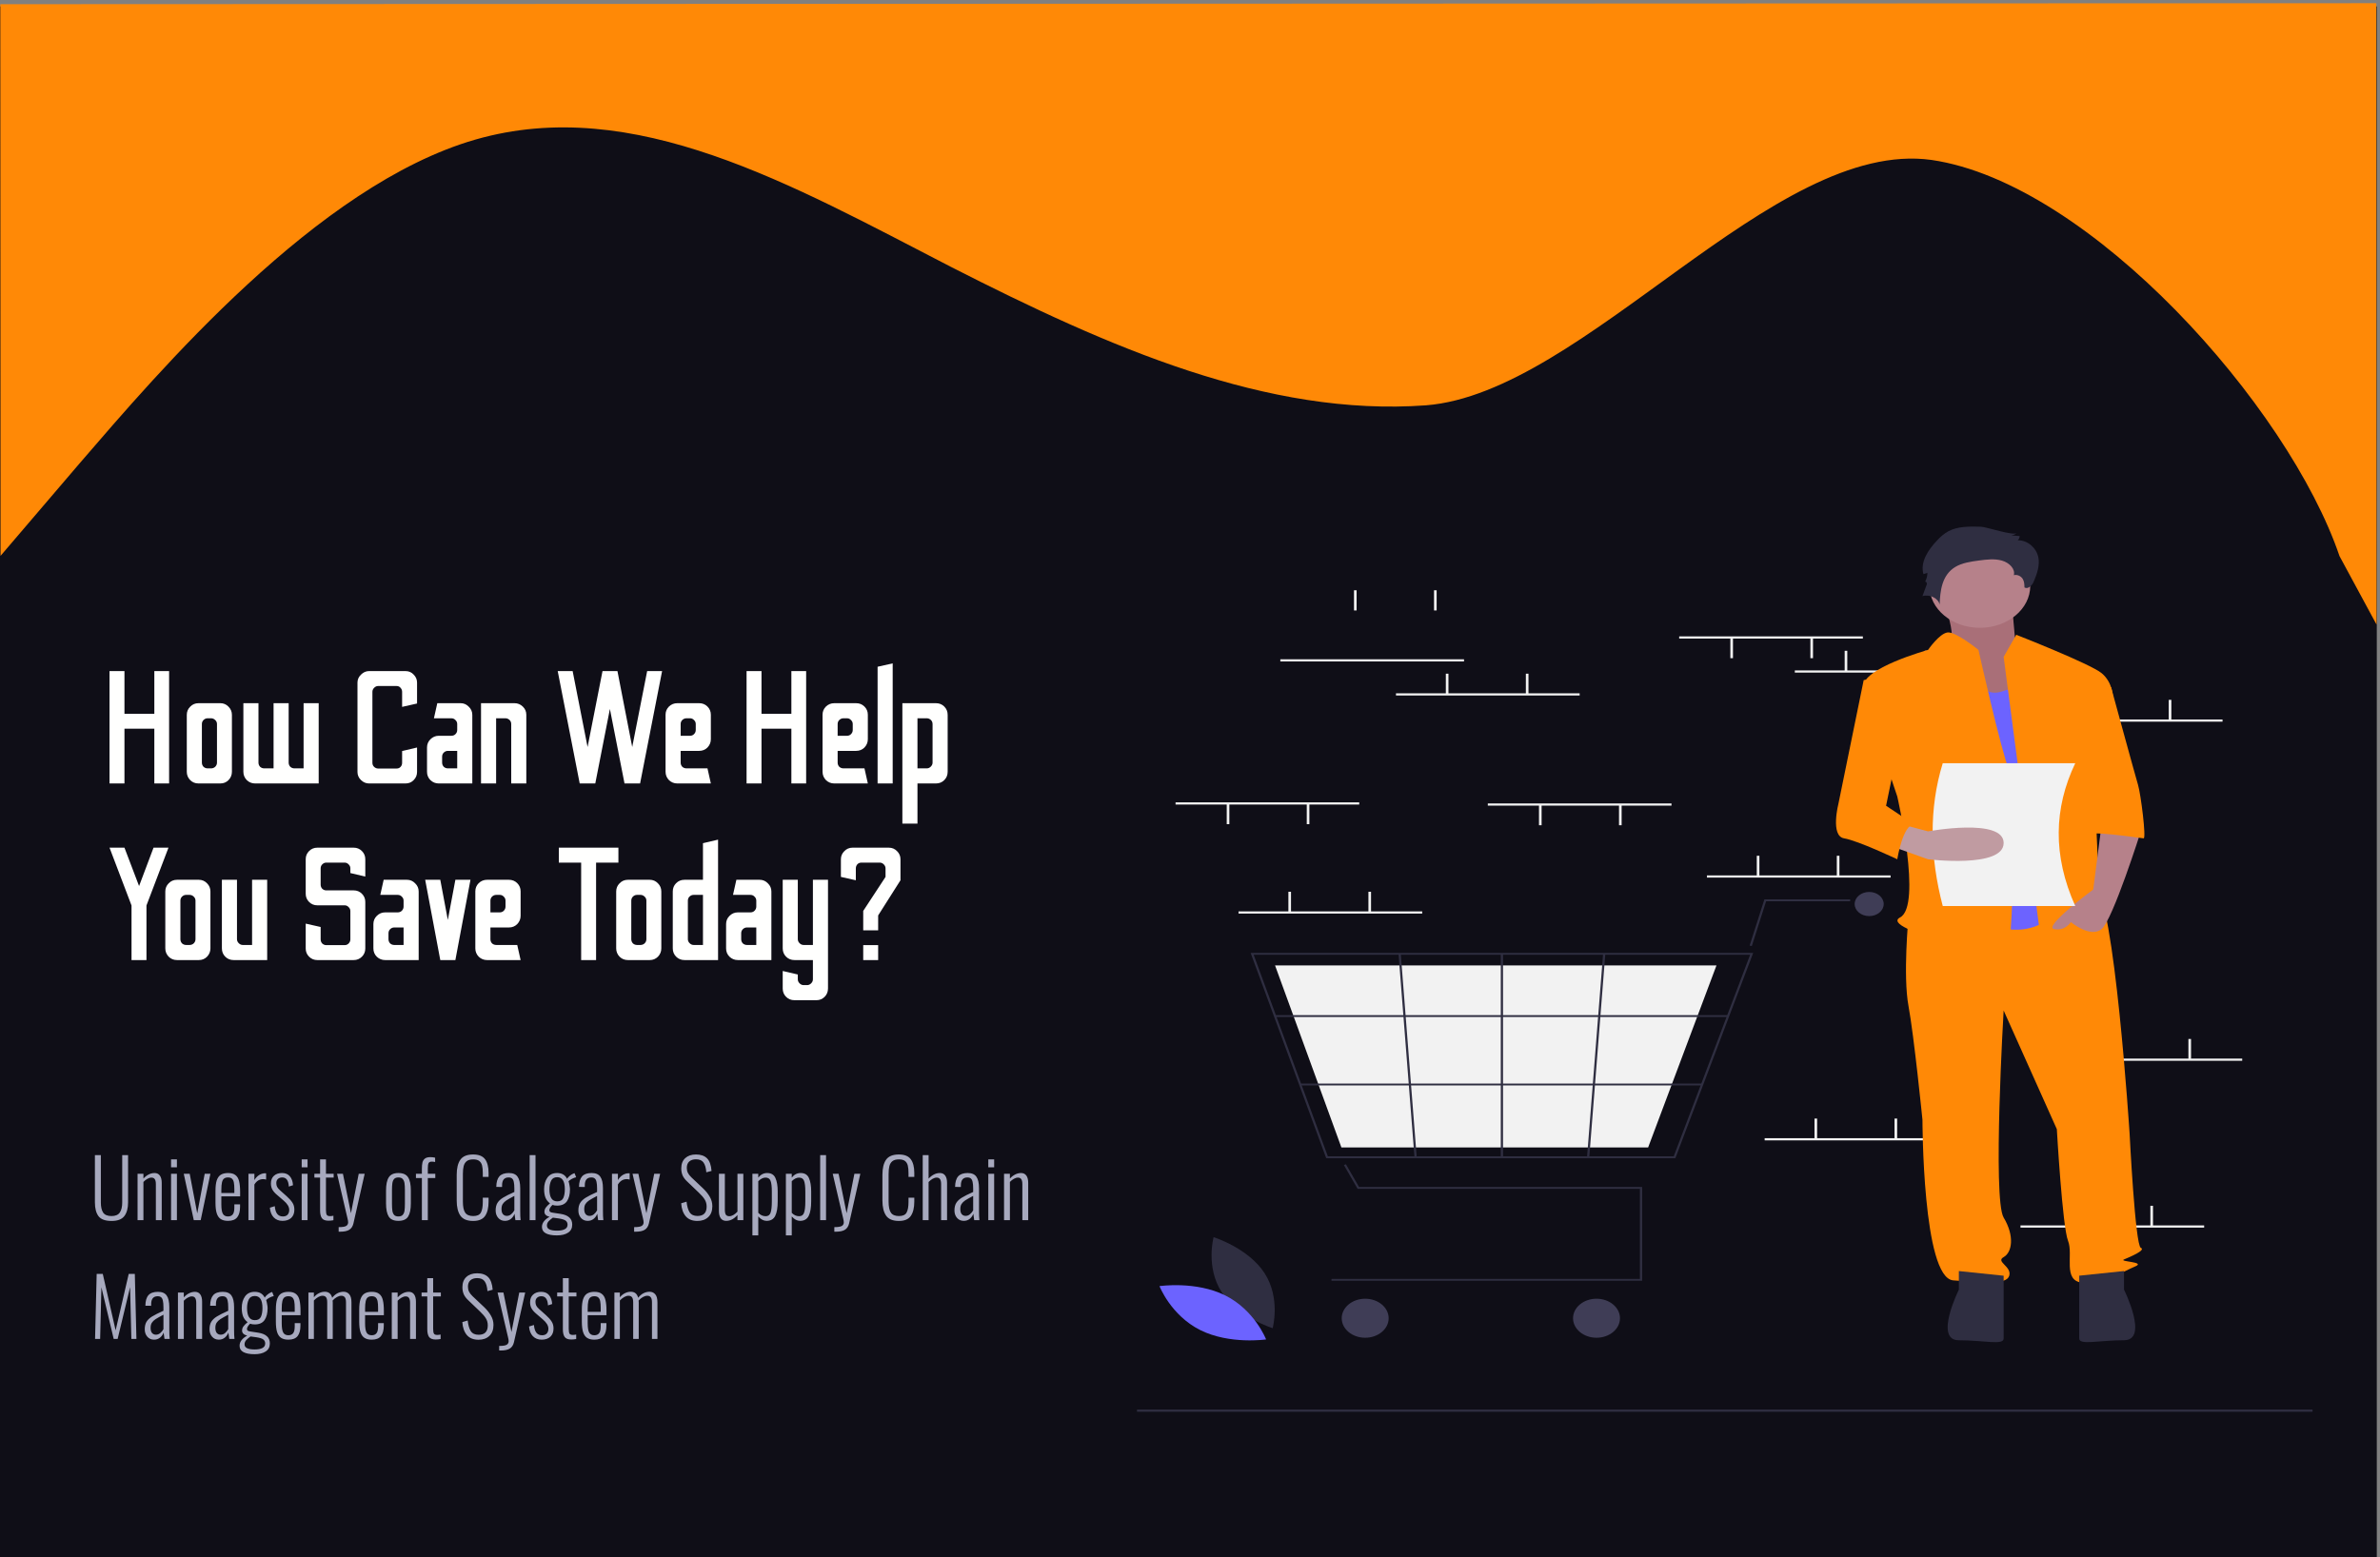 <svg width="741" height="485" viewBox="0 0 741 485" fill="none" xmlns="http://www.w3.org/2000/svg">
    <rect x="0" y="0" width="741" height="485" fill="#808080" stroke="none"/>
    <path d="M0 2H740V485H0V2Z" fill="#0F0E17"/>
    <path d="M380.386 402.459C385.462 410.286 396.237 413.646 396.237 413.646C396.237 413.646 398.781 404.316 393.704 396.489C388.627 388.662 377.852 385.302 377.852 385.302C377.852 385.302 375.309 394.632 380.386 402.459Z" fill="#2F2E41"/>
    <path d="M381.496 403.46C390.662 408.044 394.192 417.15 394.192 417.15C394.192 417.15 382.861 418.823 373.696 414.239C364.53 409.655 361 400.549 361 400.549C361 400.549 372.331 398.876 381.496 403.46Z" fill="#6C63FF"/>
    <path d="M579.992 198.194H522.805V198.873H579.992V198.194Z" fill="#F2F2F2"/>
    <path d="M564.47 198.703H563.653V204.985H564.47V198.703Z" fill="#F2F2F2"/>
    <path d="M539.552 198.703H538.735V204.985H539.552V198.703Z" fill="#F2F2F2"/>
    <path d="M615.994 208.794H558.807V209.473H615.994V208.794Z" fill="#F2F2F2"/>
    <path d="M575.146 202.681H574.329V208.964H575.146V202.681Z" fill="#F2F2F2"/>
    <path d="M600.064 202.681H599.247V208.964H600.064V202.681Z" fill="#F2F2F2"/>
    <path d="M691.972 224.075H634.785V224.754H691.972V224.075Z" fill="#F2F2F2"/>
    <path d="M651.124 217.963H650.307V224.245H651.124V217.963Z" fill="#F2F2F2"/>
    <path d="M676.041 217.963H675.224V224.245H676.041V217.963Z" fill="#F2F2F2"/>
    <path d="M686.253 381.643H629.066V382.322H686.253V381.643Z" fill="#F2F2F2"/>
    <path d="M645.405 375.53H644.588V381.813H645.405V375.53Z" fill="#F2F2F2"/>
    <path d="M670.322 375.53H669.506V381.813H670.322V375.53Z" fill="#F2F2F2"/>
    <path d="M588.626 272.636H531.439V273.315H588.626V272.636Z" fill="#F2F2F2"/>
    <path d="M547.778 266.523H546.961V272.806H547.778V266.523Z" fill="#F2F2F2"/>
    <path d="M572.695 266.523H571.878V272.806H572.695V266.523Z" fill="#F2F2F2"/>
    <path d="M606.599 354.476H549.412V355.155H606.599V354.476Z" fill="#F2F2F2"/>
    <path d="M565.751 348.364H564.934V354.646H565.751V348.364Z" fill="#F2F2F2"/>
    <path d="M590.668 348.364H589.852V354.646H590.668V348.364Z" fill="#F2F2F2"/>
    <path d="M698.099 329.686H640.912V330.365H698.099V329.686Z" fill="#F2F2F2"/>
    <path d="M657.251 323.574H656.434V329.856H657.251V323.574Z" fill="#F2F2F2"/>
    <path d="M682.168 323.574H681.351V329.856H682.168V323.574Z" fill="#F2F2F2"/>
    <path d="M511.274 398.875H414.551V398.297H510.578V370.24H422.682L418.412 362.845L419.04 362.595L423.12 369.661H511.274V398.875Z" fill="#2F2E41"/>
    <path d="M425.045 416.624C429.081 416.624 432.352 413.905 432.352 410.55C432.352 407.195 429.081 404.476 425.045 404.476C421.01 404.476 417.739 407.195 417.739 410.55C417.739 413.905 421.01 416.624 425.045 416.624Z" fill="#3F3D56"/>
    <path d="M497.066 416.624C501.101 416.624 504.372 413.905 504.372 410.55C504.372 407.195 501.101 404.476 497.066 404.476C493.03 404.476 489.759 407.195 489.759 410.55C489.759 413.905 493.03 416.624 497.066 416.624Z" fill="#3F3D56"/>
    <path d="M581.959 285.309C584.457 285.309 586.482 283.625 586.482 281.548C586.482 279.472 584.457 277.788 581.959 277.788C579.461 277.788 577.436 279.472 577.436 281.548C577.436 283.625 579.461 285.309 581.959 285.309Z" fill="#3F3D56"/>
    <path d="M521.619 360.695H412.902L389.378 296.773H545.845L545.702 297.149L521.619 360.695ZM413.417 360.117H521.108L544.896 297.351H390.319L413.417 360.117Z" fill="#2F2E41"/>
    <path d="M513.132 357.369H417.642L396.981 300.677H534.411L534.286 301.011L513.132 357.369Z" fill="#F2F2F2"/>
    <path d="M545.415 294.638L544.743 294.49L549.334 280.102H576.045V280.681H549.87L545.415 294.638Z" fill="#2F2E41"/>
    <path d="M538.026 316.152H396.98V316.73H538.026V316.152Z" fill="#2F2E41"/>
    <path d="M529.949 337.464H404.823V338.043H529.949V337.464Z" fill="#2F2E41"/>
    <path d="M467.957 297.062H467.261V360.406H467.957V297.062Z" fill="#2F2E41"/>
    <path d="M499.112 297.044L494.117 360.386L494.811 360.424L499.806 297.082L499.112 297.044Z" fill="#2F2E41"/>
    <path d="M436.122 297.043L435.427 297.081L440.393 360.425L441.088 360.387L436.122 297.043Z" fill="#2F2E41"/>
    <path d="M720 438.991H354V439.67H720V438.991Z" fill="#2F2E41"/>
    <path d="M604.215 185.012C604.215 185.012 610.186 199.141 606.511 201.315C602.837 203.488 618.913 221.24 618.913 221.24L638.205 216.893L627.641 202.039C627.641 202.039 626.263 187.186 626.263 185.012C626.263 182.839 604.215 185.012 604.215 185.012Z" fill="#A0616A"/>
    <g opacity="0.1">
    <path d="M604.215 185.012C604.215 185.012 610.186 199.141 606.511 201.315C602.837 203.488 618.913 221.24 618.913 221.24L638.205 216.893L627.641 202.039C627.641 202.039 626.263 187.186 626.263 185.012C626.263 182.839 604.215 185.012 604.215 185.012Z" fill="#FFF4F6" style="mix-blend-mode:lighten"/>
    </g>
    <path d="M594.192 285.726C594.192 285.726 592.449 303.84 594.192 313.259C595.935 322.678 598.549 348.762 598.549 348.762C598.549 348.762 598.549 398.032 608.137 398.757C617.724 399.481 624.696 400.206 625.568 397.308C626.439 394.409 621.21 392.96 623.825 391.511C626.439 390.062 627.311 384.99 623.825 379.194C620.338 373.397 623.825 314.708 623.825 314.708L640.384 351.66C640.384 351.66 642.127 382.092 643.871 386.439C645.614 390.787 642.127 398.757 648.228 399.481C654.329 400.206 661.302 395.858 664.788 394.409C668.274 392.96 659.559 392.96 661.302 392.236C663.045 391.511 668.274 389.337 666.531 388.613C664.788 387.888 663.045 353.11 663.045 353.11C663.045 353.11 658.251 278.842 652.15 275.944C646.049 273.046 642.127 278.038 642.127 278.038L594.192 285.726Z" fill="#FF8906"/>
    <g clip-path="url(#clip0)">
    <path d="M739.931 194.535L728.4 173.203C712.541 126.497 650.731 57.025 601.405 49.818C552.078 42.881 493.284 122.363 443.962 126.234C394.641 129.834 345.308 108.24 295.974 83.065C246.64 57.621 197.305 29.272 147.988 43.477C98.671 57.683 49.371 115.794 24.722 144.376L0.072 173.229L-8.22795e-06 0.309L24.662 0.299C49.323 0.288 98.647 0.268 147.97 0.247C197.293 0.227 246.616 0.206 295.94 0.185C345.263 0.165 394.586 0.144 443.91 0.124C493.233 0.103 542.556 0.082 591.88 0.062C641.203 0.041 690.526 0.021 715.188 0.01L739.85 1.3709e-05L739.931 194.535Z" fill="#FF8906"/>
    </g>
    <path d="M609.88 395.858V401.655C609.88 401.655 602.036 417.411 609.88 417.411C617.724 417.411 623.825 419.044 623.825 416.871V397.308L609.88 395.858Z" fill="#2F2E41"/>
    <path d="M661.302 395.848V401.645C661.302 401.645 669.146 417.401 661.302 417.401C653.458 417.401 647.357 419.034 647.357 416.86V397.297L661.302 395.848Z" fill="#2F2E41"/>
    <path d="M616.416 195.518C625.081 195.518 632.105 189.679 632.105 182.476C632.105 175.273 625.081 169.434 616.416 169.434C607.752 169.434 600.728 175.273 600.728 182.476C600.728 189.679 607.752 195.518 616.416 195.518Z" fill="#B6818A"/>
    <path d="M611.623 206.749C611.623 206.749 615.981 217.617 622.953 215.444L629.926 213.27L642.127 282.827C642.127 282.827 632.54 294.42 618.595 287.175C604.65 279.929 611.623 206.749 611.623 206.749Z" fill="#6C63FF"/>
    <path d="M623.825 204.575L627.747 197.692C627.747 197.692 650.843 206.749 654.329 209.647C657.816 212.545 657.816 216.893 657.816 216.893L651.715 235.007C651.715 235.007 653.458 274.857 653.458 276.306C653.458 277.755 659.559 285.726 655.201 282.827C650.843 279.929 649.972 277.031 646.485 281.378C642.999 285.726 635.155 290.798 635.155 290.798L623.825 204.575Z" fill="#FF8906"/>
    <path d="M654.329 256.743L651.715 277.031C651.715 277.031 636.027 288.624 639.513 289.349C642.999 290.073 644.742 287.175 644.742 287.175C644.742 287.175 650.843 292.247 654.329 289.349C657.816 286.45 666.531 258.917 666.531 258.917L654.329 256.743Z" fill="#B6818A"/>
    <path d="M616.751 164.044C613.273 163.941 609.551 163.89 606.619 165.448C605.269 166.23 604.086 167.193 603.117 168.297C600.261 171.299 597.793 175.075 598.854 178.799L600.086 178.4C600.086 179.394 599.821 180.375 599.308 181.273C599.482 180.854 600.063 181.532 599.907 181.956L598.55 185.658C600.781 184.978 603.557 186.355 603.896 188.31C604.051 184.01 604.588 179.08 608.783 176.563C610.899 175.293 613.577 174.905 616.153 174.561C618.53 174.244 621.021 173.941 623.298 174.591C625.574 175.242 627.513 177.177 626.997 179.132C628.046 178.831 629.22 179.44 629.739 180.256C630.258 181.072 630.285 182.034 630.301 182.957C631.419 183.614 632.693 182.309 633.149 181.235C634.219 178.714 635.171 176.03 634.594 173.4C634.017 170.769 631.439 168.256 628.223 168.247C628.613 167.89 628.822 167.422 628.804 166.94L626.153 166.754C626.826 166.674 627.445 166.403 627.904 165.986C626.839 166.96 618.472 164.095 616.751 164.044Z" fill="#2F2E41"/>
    <path d="M615.981 202.402C615.981 202.402 608.886 196.622 606.332 196.976C603.779 197.33 600.293 202.402 600.293 202.402C600.293 202.402 579.375 208.198 580.247 213.994C581.118 219.791 590.705 248.049 590.705 248.049C590.705 248.049 598.549 282.103 591.577 285.726C584.605 289.348 624.696 298.768 625.568 294.42C626.439 290.073 628.183 246.6 625.568 240.079C622.953 233.558 615.981 202.402 615.981 202.402Z" fill="#FF8906"/>
    <path d="M646.485 213.994H657.262C657.262 213.994 664.788 241.528 665.66 244.426C666.531 247.324 668.274 261.091 667.403 261.091C666.531 261.091 649.1 258.192 649.1 260.366L646.485 213.994Z" fill="#FF8906"/>
    <path d="M646.121 282.176H604.864C600.838 266.779 600.501 251.903 604.864 237.69H646.121C639.463 251.647 639.047 266.421 646.121 282.176Z" fill="#F2F2F2"/>
    <path d="M588.091 263.264L600.293 267.612C600.293 267.612 623.825 270.51 623.825 262.54C623.825 254.57 600.293 258.917 600.293 258.917L592.448 256.832L588.091 263.264Z" fill="#C09BA1"/>
    <path d="M590.705 209.647L580.247 211.821L572.403 250.222C572.403 250.222 569.788 260.366 574.146 261.091C578.504 261.815 590.705 267.612 590.705 267.612C590.705 267.612 592.449 256.743 595.935 256.743L587.219 250.947L592.449 225.587L590.705 209.647Z" fill="#FF8906"/>
    <path d="M442.798 283.842H385.61V284.521H442.798V283.842Z" fill="#F2F2F2"/>
    <path d="M401.95 277.73H401.133V284.012H401.95V277.73Z" fill="#F2F2F2"/>
    <path d="M426.867 277.73H426.05V284.012H426.867V277.73Z" fill="#F2F2F2"/>
    <path d="M455.814 205.325H398.626V206.004H455.814V205.325Z" fill="#F2F2F2"/>
    <path d="M447.291 183.834H446.474V190.117H447.291V183.834Z" fill="#F2F2F2"/>
    <path d="M422.374 183.834H421.557V190.117H422.374V183.834Z" fill="#F2F2F2"/>
    <path d="M520.41 250.223H463.222V250.903H520.41V250.223Z" fill="#F2F2F2"/>
    <path d="M504.887 250.733H504.07V257.015H504.887V250.733Z" fill="#F2F2F2"/>
    <path d="M479.97 250.733H479.153V257.015H479.97V250.733Z" fill="#F2F2F2"/>
    <path d="M423.191 249.884H366.003V250.563H423.191V249.884Z" fill="#F2F2F2"/>
    <path d="M407.668 250.393H406.852V256.675H407.668V250.393Z" fill="#F2F2F2"/>
    <path d="M382.751 250.393H381.934V256.675H382.751V250.393Z" fill="#F2F2F2"/>
    <path d="M491.816 215.925H434.628V216.604H491.816V215.925Z" fill="#F2F2F2"/>
    <path d="M450.968 209.813H450.151V216.095H450.968V209.813Z" fill="#F2F2F2"/>
    <path d="M475.885 209.813H475.068V216.095H475.885V209.813Z" fill="#F2F2F2"/>
    <path d="M34.1 244V209H38.75V222.3H48.05V209H52.65V244H48.05V226.95H38.75V244H34.1ZM61.806 244C60.773 244 59.906 243.65 59.206 242.95C58.506 242.217 58.156 241.35 58.156 240.35V222.65C58.156 221.65 58.506 220.8 59.206 220.1C59.906 219.367 60.773 219 61.806 219H68.606C69.606 219 70.456 219.367 71.156 220.1C71.856 220.8 72.206 221.65 72.206 222.65V240.35C72.206 241.35 71.856 242.217 71.156 242.95C70.456 243.65 69.606 244 68.606 244H61.806ZM64.656 239.3H65.706C66.206 239.3 66.639 239.133 67.006 238.8C67.373 238.433 67.556 238 67.556 237.5V225.5C67.556 225 67.373 224.583 67.006 224.25C66.639 223.883 66.206 223.7 65.706 223.7H64.656C64.156 223.7 63.722 223.883 63.356 224.25C63.023 224.583 62.856 225 62.856 225.5V237.5C62.856 238 63.023 238.433 63.356 238.8C63.722 239.133 64.156 239.3 64.656 239.3ZM79.423 244C78.423 244 77.557 243.65 76.823 242.95C76.123 242.217 75.773 241.35 75.773 240.35V219H80.473V237.5C80.473 238 80.64 238.433 80.973 238.8C81.34 239.133 81.773 239.3 82.273 239.3H85.173V219H89.873V237.5C89.873 238 90.04 238.433 90.373 238.8C90.74 239.133 91.173 239.3 91.673 239.3H94.523V219H99.223V244H79.423ZM114.897 244C113.964 244 113.131 243.65 112.397 242.95C111.664 242.25 111.297 241.4 111.297 240.4V212.6C111.297 211.633 111.664 210.8 112.397 210.1C113.131 209.367 113.964 209 114.897 209H126.247C127.281 209 128.131 209.367 128.797 210.1C129.497 210.8 129.847 211.633 129.847 212.6V219.1L125.197 220.15V215.45C125.197 214.983 125.031 214.567 124.697 214.2C124.397 213.833 123.981 213.65 123.447 213.65H117.747C117.281 213.65 116.864 213.833 116.497 214.2C116.131 214.567 115.947 214.983 115.947 215.45V237.55C115.947 238.083 116.131 238.517 116.497 238.85C116.864 239.183 117.281 239.35 117.747 239.35H123.447C123.981 239.35 124.397 239.183 124.697 238.85C125.031 238.517 125.197 238.083 125.197 237.55V233.9L129.847 232.8V240.4C129.847 241.4 129.497 242.25 128.797 242.95C128.131 243.65 127.281 244 126.247 244H114.897ZM136.601 244C135.601 244 134.735 243.65 134.001 242.95C133.301 242.25 132.951 241.383 132.951 240.35V232.8C132.951 231.8 133.301 230.95 134.001 230.25C134.735 229.517 135.601 229.15 136.601 229.15H140.501C141.035 229.15 141.468 228.983 141.801 228.65C142.168 228.283 142.351 227.85 142.351 227.35V225.5C142.351 225 142.168 224.583 141.801 224.25C141.468 223.883 141.035 223.7 140.501 223.7H135.101L136.151 219H143.401C144.401 219 145.251 219.367 145.951 220.1C146.685 220.8 147.051 221.65 147.051 222.65V244H136.601ZM139.451 239.3H142.351V233.85H139.451C138.951 233.85 138.518 234.033 138.151 234.4C137.818 234.733 137.651 235.15 137.651 235.65V237.5C137.651 238 137.818 238.433 138.151 238.8C138.518 239.133 138.951 239.3 139.451 239.3ZM149.764 244V219H160.214C161.181 219 162.031 219.35 162.764 220.05C163.498 220.75 163.864 221.6 163.864 222.6V244H159.164V225.5C159.164 224.967 158.981 224.533 158.614 224.2C158.248 223.867 157.831 223.7 157.364 223.7H154.464V244H149.764ZM180.489 244L173.639 209H178.289L182.939 232.65L187.589 209H192.239L196.839 232.65L201.489 209H206.139L199.289 244H194.439L189.889 220.8L185.339 244H180.489ZM210.869 244C209.869 244 209.002 243.65 208.269 242.95C207.569 242.217 207.219 241.35 207.219 240.35V222.6C207.219 221.6 207.569 220.75 208.269 220.05C209.002 219.35 209.869 219 210.869 219H217.669C218.702 219 219.569 219.35 220.269 220.05C220.969 220.75 221.319 221.6 221.319 222.6V230.2C221.319 231.2 220.969 232.067 220.269 232.8C219.569 233.5 218.702 233.85 217.669 233.85H211.919V237.5C211.919 238 212.085 238.433 212.419 238.8C212.785 239.133 213.235 239.3 213.769 239.3H220.269L221.319 244H210.869ZM211.919 229.15H214.819C215.319 229.15 215.735 228.983 216.069 228.65C216.435 228.283 216.619 227.85 216.619 227.35V225.5C216.619 225 216.435 224.583 216.069 224.25C215.735 223.883 215.319 223.7 214.819 223.7H213.769C213.235 223.7 212.785 223.883 212.419 224.25C212.085 224.583 211.919 225 211.919 225.5V229.15ZM232.44 244V209H237.09V222.3H246.39V209H250.99V244H246.39V226.95H237.09V244H232.44ZM259.746 244C258.746 244 257.879 243.65 257.146 242.95C256.446 242.217 256.096 241.35 256.096 240.35V222.6C256.096 221.6 256.446 220.75 257.146 220.05C257.879 219.35 258.746 219 259.746 219H266.546C267.579 219 268.446 219.35 269.146 220.05C269.846 220.75 270.196 221.6 270.196 222.6V230.2C270.196 231.2 269.846 232.067 269.146 232.8C268.446 233.5 267.579 233.85 266.546 233.85H260.796V237.5C260.796 238 260.962 238.433 261.296 238.8C261.662 239.133 262.112 239.3 262.646 239.3H269.146L270.196 244H259.746ZM260.796 229.15H263.696C264.196 229.15 264.612 228.983 264.946 228.65C265.312 228.283 265.496 227.85 265.496 227.35V225.5C265.496 225 265.312 224.583 264.946 224.25C264.612 223.883 264.196 223.7 263.696 223.7H262.646C262.112 223.7 261.662 223.883 261.296 224.25C260.962 224.583 260.796 225 260.796 225.5V229.15ZM273.234 244V207.65L277.934 206.6V244H273.234ZM280.949 256.5V219H291.399C292.433 219 293.299 219.35 293.999 220.05C294.699 220.75 295.049 221.617 295.049 222.65V240.35C295.049 241.383 294.699 242.25 293.999 242.95C293.299 243.65 292.433 244 291.399 244H285.649V256.5H280.949ZM285.649 239.3H288.549C289.016 239.3 289.433 239.117 289.799 238.75C290.166 238.383 290.349 237.967 290.349 237.5V225.55C290.349 224.983 290.166 224.533 289.799 224.2C289.433 223.867 289.016 223.7 288.549 223.7H285.649V239.3ZM40.95 299V282L34.1 264H38.75L43.3 275.95L47.8 264H52.45L45.6 282V299H40.95ZM55.116 299C54.083 299 53.216 298.65 52.516 297.95C51.816 297.217 51.466 296.35 51.466 295.35V277.65C51.466 276.65 51.816 275.8 52.516 275.1C53.216 274.367 54.083 274 55.116 274H61.916C62.916 274 63.766 274.367 64.466 275.1C65.166 275.8 65.516 276.65 65.516 277.65V295.35C65.516 296.35 65.166 297.217 64.466 297.95C63.766 298.65 62.916 299 61.916 299H55.116ZM57.966 294.3H59.016C59.516 294.3 59.95 294.133 60.316 293.8C60.683 293.433 60.866 293 60.866 292.5V280.5C60.866 280 60.683 279.583 60.316 279.25C59.95 278.883 59.516 278.7 59.016 278.7H57.966C57.466 278.7 57.033 278.883 56.666 279.25C56.333 279.583 56.166 280 56.166 280.5V292.5C56.166 293 56.333 293.433 56.666 293.8C57.033 294.133 57.466 294.3 57.966 294.3ZM72.734 299C71.701 299 70.834 298.65 70.134 297.95C69.434 297.25 69.084 296.383 69.084 295.35V274H73.784V292.5C73.784 292.967 73.967 293.383 74.334 293.75C74.701 294.117 75.117 294.3 75.584 294.3H78.484V274H83.184V299H72.734ZM98.782 299C97.782 299 96.932 298.65 96.232 297.95C95.532 297.25 95.182 296.4 95.182 295.4V287.65L99.832 288.7V292.55C99.832 293.05 99.998 293.483 100.332 293.85C100.698 294.183 101.115 294.35 101.582 294.35H107.282C107.782 294.35 108.198 294.183 108.532 293.85C108.898 293.483 109.082 293.05 109.082 292.55V283.75C109.082 283.25 108.898 282.833 108.532 282.5C108.198 282.133 107.782 281.95 107.282 281.95H98.782C97.782 281.95 96.932 281.6 96.232 280.9C95.532 280.2 95.182 279.35 95.182 278.35V267.6C95.182 266.6 95.532 265.75 96.232 265.05C96.932 264.35 97.782 264 98.782 264H110.132C111.132 264 111.982 264.35 112.682 265.05C113.382 265.75 113.732 266.6 113.732 267.6V273L109.082 271.9V270.45C109.082 269.95 108.898 269.533 108.532 269.2C108.198 268.833 107.782 268.65 107.282 268.65H101.582C101.115 268.65 100.698 268.833 100.332 269.2C99.998 269.533 99.832 269.95 99.832 270.45V275.5C99.832 276 99.998 276.433 100.332 276.8C100.698 277.133 101.115 277.3 101.582 277.3H110.132C111.132 277.3 111.982 277.65 112.682 278.35C113.382 279.05 113.732 279.9 113.732 280.9V295.4C113.732 296.4 113.382 297.25 112.682 297.95C111.982 298.65 111.132 299 110.132 299H98.782ZM119.902 299C118.902 299 118.035 298.65 117.302 297.95C116.602 297.25 116.252 296.383 116.252 295.35V287.8C116.252 286.8 116.602 285.95 117.302 285.25C118.035 284.517 118.902 284.15 119.902 284.15H123.802C124.335 284.15 124.769 283.983 125.102 283.65C125.469 283.283 125.652 282.85 125.652 282.35V280.5C125.652 280 125.469 279.583 125.102 279.25C124.769 278.883 124.335 278.7 123.802 278.7H118.402L119.452 274H126.702C127.702 274 128.552 274.367 129.252 275.1C129.985 275.8 130.352 276.65 130.352 277.65V299H119.902ZM122.752 294.3H125.652V288.85H122.752C122.252 288.85 121.819 289.033 121.452 289.4C121.119 289.733 120.952 290.15 120.952 290.65V292.5C120.952 293 121.119 293.433 121.452 293.8C121.819 294.133 122.252 294.3 122.752 294.3ZM137.079 299L132.379 274H137.079L139.429 286.5L141.779 274H146.479L141.779 299H137.079ZM151.64 299C150.64 299 149.774 298.65 149.04 297.95C148.34 297.217 147.99 296.35 147.99 295.35V277.6C147.99 276.6 148.34 275.75 149.04 275.05C149.774 274.35 150.64 274 151.64 274H158.44C159.474 274 160.34 274.35 161.04 275.05C161.74 275.75 162.09 276.6 162.09 277.6V285.2C162.09 286.2 161.74 287.067 161.04 287.8C160.34 288.5 159.474 288.85 158.44 288.85H152.69V292.5C152.69 293 152.857 293.433 153.19 293.8C153.557 294.133 154.007 294.3 154.54 294.3H161.04L162.09 299H151.64ZM152.69 284.15H155.59C156.09 284.15 156.507 283.983 156.84 283.65C157.207 283.283 157.39 282.85 157.39 282.35V280.5C157.39 280 157.207 279.583 156.84 279.25C156.507 278.883 156.09 278.7 155.59 278.7H154.54C154.007 278.7 153.557 278.883 153.19 279.25C152.857 279.583 152.69 280 152.69 280.5V284.15ZM180.938 299V268.65H173.988V264H192.538V268.65H185.588V299H180.938ZM195.497 299C194.464 299 193.597 298.65 192.897 297.95C192.197 297.217 191.847 296.35 191.847 295.35V277.65C191.847 276.65 192.197 275.8 192.897 275.1C193.597 274.367 194.464 274 195.497 274H202.297C203.297 274 204.147 274.367 204.847 275.1C205.547 275.8 205.897 276.65 205.897 277.65V295.35C205.897 296.35 205.547 297.217 204.847 297.95C204.147 298.65 203.297 299 202.297 299H195.497ZM198.347 294.3H199.397C199.897 294.3 200.331 294.133 200.697 293.8C201.064 293.433 201.247 293 201.247 292.5V280.5C201.247 280 201.064 279.583 200.697 279.25C200.331 278.883 199.897 278.7 199.397 278.7H198.347C197.847 278.7 197.414 278.883 197.047 279.25C196.714 279.583 196.547 280 196.547 280.5V292.5C196.547 293 196.714 293.433 197.047 293.8C197.414 294.133 197.847 294.3 198.347 294.3ZM213.115 299C212.082 299 211.215 298.65 210.515 297.95C209.815 297.25 209.465 296.383 209.465 295.35V277.65C209.465 276.617 209.815 275.75 210.515 275.05C211.215 274.35 212.082 274 213.115 274H218.865V262.6L223.565 261.5V299H213.115ZM215.965 294.3H218.865V278.7H215.965C215.498 278.7 215.082 278.867 214.715 279.2C214.348 279.533 214.165 279.967 214.165 280.5V292.5C214.165 292.967 214.348 293.383 214.715 293.75C215.082 294.117 215.498 294.3 215.965 294.3ZM229.716 299C228.716 299 227.85 298.65 227.116 297.95C226.416 297.25 226.066 296.383 226.066 295.35V287.8C226.066 286.8 226.416 285.95 227.116 285.25C227.85 284.517 228.716 284.15 229.716 284.15H233.616C234.15 284.15 234.583 283.983 234.916 283.65C235.283 283.283 235.466 282.85 235.466 282.35V280.5C235.466 280 235.283 279.583 234.916 279.25C234.583 278.883 234.15 278.7 233.616 278.7H228.216L229.266 274H236.516C237.516 274 238.366 274.367 239.066 275.1C239.8 275.8 240.166 276.65 240.166 277.65V299H229.716ZM232.566 294.3H235.466V288.85H232.566C232.066 288.85 231.633 289.033 231.266 289.4C230.933 289.733 230.766 290.15 230.766 290.65V292.5C230.766 293 230.933 293.433 231.266 293.8C231.633 294.133 232.066 294.3 232.566 294.3ZM247.343 311.5C246.31 311.5 245.443 311.15 244.743 310.45C244.043 309.75 243.693 308.883 243.693 307.85V302.4L248.393 303.5V305C248.393 305.467 248.577 305.883 248.943 306.25C249.31 306.617 249.727 306.8 250.193 306.8H251.293C251.76 306.8 252.177 306.617 252.543 306.25C252.91 305.883 253.093 305.467 253.093 305V299H247.343C246.31 299 245.443 298.65 244.743 297.95C244.043 297.25 243.693 296.383 243.693 295.35V274H248.393V292.5C248.393 292.967 248.577 293.383 248.943 293.75C249.31 294.117 249.727 294.3 250.193 294.3H253.093V274H257.793V307.85C257.793 308.883 257.443 309.75 256.743 310.45C256.043 311.15 255.193 311.5 254.193 311.5H247.343ZM268.759 289.75V283.7L275.709 273.1V270.45C275.709 269.983 275.525 269.567 275.159 269.2C274.792 268.833 274.375 268.65 273.909 268.65H268.209C267.675 268.65 267.242 268.833 266.909 269.2C266.609 269.567 266.459 269.983 266.459 270.45V274.15L261.809 273.1V267.6C261.809 266.633 262.159 265.8 262.859 265.1C263.559 264.367 264.409 264 265.409 264H276.759C277.759 264 278.609 264.367 279.309 265.1C280.009 265.8 280.359 266.633 280.359 267.6V274.15L273.409 285.1V289.75H268.759ZM268.759 299V294.35H273.409V299H268.759Z" fill="#FFFFFE"/>
    <path d="M34.725 380.25C32.775 380.25 31.425 379.758 30.675 378.775C29.925 377.775 29.55 376.342 29.55 374.475V359.75H31.4V374.525C31.4 375.858 31.633 376.892 32.1 377.625C32.583 378.358 33.458 378.725 34.725 378.725C35.942 378.725 36.8 378.358 37.3 377.625C37.8 376.875 38.05 375.842 38.05 374.525V359.75H39.875V374.475C39.875 376.308 39.483 377.733 38.7 378.75C37.933 379.75 36.608 380.25 34.725 380.25ZM42.828 365.55H44.653V367.05C45.136 366.517 45.669 366.1 46.253 365.8C46.853 365.483 47.478 365.325 48.128 365.325C48.844 365.325 49.394 365.592 49.778 366.125C50.161 366.658 50.353 367.417 50.353 368.4V380H48.528V368.8C48.528 368.067 48.411 367.542 48.178 367.225C47.961 366.908 47.619 366.75 47.153 366.75C46.753 366.75 46.336 366.875 45.903 367.125C45.469 367.358 45.053 367.683 44.653 368.1V380H42.828V365.55ZM53.257 361.075H55.082V363.55H53.257V361.075ZM53.257 365.55H55.082V380H53.257V365.55ZM57.21 365.55H59.06L61.41 377.9L63.735 365.55H65.51L62.485 380H60.335L57.21 365.55ZM70.989 380.225C70.055 380.225 69.305 380.042 68.739 379.675C68.172 379.308 67.755 378.717 67.489 377.9C67.222 377.083 67.089 375.975 67.089 374.575V370.925C67.089 369.508 67.222 368.4 67.489 367.6C67.772 366.783 68.197 366.2 68.764 365.85C69.347 365.5 70.097 365.325 71.014 365.325C72.014 365.325 72.781 365.542 73.314 365.975C73.864 366.392 74.239 367.025 74.439 367.875C74.656 368.725 74.764 369.867 74.764 371.3V372.6H68.914V375.125C68.914 376.508 69.072 377.475 69.389 378.025C69.706 378.575 70.239 378.85 70.989 378.85C71.622 378.85 72.106 378.65 72.439 378.25C72.789 377.85 72.964 377.125 72.964 376.075V375.075H74.739V375.875C74.739 377.275 74.447 378.35 73.864 379.1C73.281 379.85 72.322 380.225 70.989 380.225ZM72.964 371.55V370.35C72.964 369.483 72.914 368.8 72.814 368.3C72.731 367.8 72.547 367.408 72.264 367.125C71.981 366.842 71.555 366.7 70.989 366.7C70.472 366.7 70.064 366.817 69.764 367.05C69.464 367.267 69.247 367.658 69.114 368.225C68.981 368.775 68.914 369.558 68.914 370.575V371.55H72.964ZM77.352 365.55H79.202V367.525C79.635 366.808 80.144 366.275 80.727 365.925C81.327 365.575 81.927 365.4 82.527 365.4C82.644 365.4 82.752 365.408 82.852 365.425V367.375C82.552 367.275 82.252 367.225 81.952 367.225C80.802 367.225 79.885 367.783 79.202 368.9V380H77.352V365.55ZM87.949 380.225C86.816 380.225 85.899 379.858 85.199 379.125C84.516 378.392 84.124 377.392 84.024 376.125L85.549 375.65C85.649 376.75 85.907 377.558 86.324 378.075C86.741 378.592 87.324 378.85 88.074 378.85C88.707 378.85 89.191 378.675 89.524 378.325C89.874 377.958 90.049 377.45 90.049 376.8C90.049 375.85 89.466 374.883 88.299 373.9L86.324 372.2C85.641 371.633 85.141 371.075 84.824 370.525C84.507 369.975 84.349 369.325 84.349 368.575C84.349 367.558 84.657 366.767 85.274 366.2C85.907 365.617 86.749 365.325 87.799 365.325C88.866 365.325 89.682 365.667 90.249 366.35C90.832 367.033 91.157 367.958 91.224 369.125L89.924 369.55C89.824 367.65 89.141 366.7 87.874 366.7C87.307 366.7 86.857 366.858 86.524 367.175C86.191 367.475 86.024 367.9 86.024 368.45C86.024 368.9 86.107 369.292 86.274 369.625C86.441 369.958 86.749 370.325 87.199 370.725L89.249 372.55C90.032 373.25 90.624 373.908 91.024 374.525C91.441 375.125 91.649 375.867 91.649 376.75C91.649 377.85 91.316 378.708 90.649 379.325C89.982 379.925 89.082 380.225 87.949 380.225ZM93.931 361.075H95.756V363.55H93.931V361.075ZM93.931 365.55H95.756V380H93.931V365.55ZM102.259 380.175C101.275 380.175 100.592 379.908 100.209 379.375C99.842 378.825 99.659 378.033 99.659 377V366.75H97.884V365.55H99.659V361.075H101.484V365.55H103.884V366.75H101.484V376.825C101.484 377.558 101.567 378.067 101.734 378.35C101.9 378.617 102.242 378.75 102.759 378.75C103.075 378.75 103.425 378.708 103.809 378.625V380.025C103.292 380.125 102.775 380.175 102.259 380.175ZM105.44 382.175C106.607 382.175 107.39 382.05 107.79 381.8C108.19 381.55 108.39 381.175 108.39 380.675C108.39 380.358 108.315 379.908 108.165 379.325C108.032 378.725 107.949 378.375 107.915 378.275L104.94 365.55H106.765L109.265 377.85L111.69 365.55H113.54L110.04 381.025C109.824 381.942 109.39 382.6 108.74 383C108.09 383.4 107.149 383.6 105.915 383.6H105.44V382.175ZM124.039 380.225C122.606 380.225 121.606 379.783 121.039 378.9C120.473 378 120.189 376.625 120.189 374.775V370.775C120.189 368.925 120.473 367.558 121.039 366.675C121.606 365.775 122.606 365.325 124.039 365.325C125.489 365.325 126.498 365.775 127.064 366.675C127.631 367.558 127.914 368.925 127.914 370.775V374.775C127.914 376.625 127.631 378 127.064 378.9C126.498 379.783 125.489 380.225 124.039 380.225ZM124.039 378.85C124.639 378.85 125.081 378.692 125.364 378.375C125.664 378.058 125.856 377.633 125.939 377.1C126.023 376.55 126.064 375.808 126.064 374.875V370.675C126.064 369.742 126.023 369.008 125.939 368.475C125.856 367.925 125.664 367.492 125.364 367.175C125.081 366.858 124.639 366.7 124.039 366.7C123.439 366.7 122.998 366.858 122.714 367.175C122.431 367.492 122.248 367.925 122.164 368.475C122.081 369.008 122.039 369.742 122.039 370.675V374.875C122.039 375.808 122.081 376.55 122.164 377.1C122.248 377.633 122.431 378.058 122.714 378.375C122.998 378.692 123.439 378.85 124.039 378.85ZM131.35 366.875H129.5V365.55H131.35V364.05C131.35 363.233 131.408 362.567 131.525 362.05C131.658 361.533 131.916 361.125 132.3 360.825C132.683 360.525 133.25 360.375 134 360.375C134.533 360.375 135.025 360.433 135.475 360.55V361.9C135.141 361.817 134.8 361.775 134.45 361.775C133.933 361.775 133.591 361.933 133.425 362.25C133.275 362.55 133.2 363.092 133.2 363.875V365.55H135.525V366.875H133.2V380H131.35V366.875ZM147.317 380.25C145.417 380.25 144.083 379.692 143.317 378.575C142.567 377.458 142.192 375.908 142.192 373.925V365.875C142.192 363.842 142.567 362.283 143.317 361.2C144.083 360.1 145.417 359.55 147.317 359.55C149.05 359.55 150.283 360.042 151.017 361.025C151.75 362.008 152.117 363.433 152.117 365.3V366.525H150.317V365.35C150.317 364.383 150.242 363.6 150.092 363C149.942 362.383 149.65 361.908 149.217 361.575C148.783 361.242 148.158 361.075 147.342 361.075C146.458 361.075 145.783 361.258 145.317 361.625C144.85 361.992 144.533 362.5 144.367 363.15C144.2 363.783 144.117 364.6 144.117 365.6V374.225C144.117 375.792 144.35 376.933 144.817 377.65C145.3 378.367 146.142 378.725 147.342 378.725C148.525 378.725 149.317 378.367 149.717 377.65C150.117 376.917 150.317 375.808 150.317 374.325V373H152.117V374.2C152.117 376.133 151.758 377.625 151.042 378.675C150.325 379.725 149.083 380.25 147.317 380.25ZM157.217 380.225C156.351 380.225 155.651 379.917 155.117 379.3C154.584 378.683 154.317 377.917 154.317 377C154.317 376.05 154.501 375.267 154.867 374.65C155.251 374.033 155.834 373.483 156.617 373C157.401 372.517 158.576 371.925 160.142 371.225V370.2C160.142 369.3 160.084 368.6 159.967 368.1C159.867 367.6 159.684 367.242 159.417 367.025C159.167 366.808 158.809 366.7 158.342 366.7C156.992 366.7 156.317 367.525 156.317 369.175V369.675L154.517 369.65C154.534 368.167 154.851 367.075 155.467 366.375C156.084 365.675 157.076 365.325 158.442 365.325C159.709 365.325 160.609 365.708 161.142 366.475C161.692 367.242 161.967 368.45 161.967 370.1V377.125C161.967 377.592 161.976 378.125 161.992 378.725C162.026 379.325 162.059 379.75 162.092 380H160.467L160.192 378C159.976 378.633 159.601 379.167 159.067 379.6C158.551 380.017 157.934 380.225 157.217 380.225ZM157.792 378.675C158.292 378.675 158.742 378.508 159.142 378.175C159.559 377.825 159.892 377.417 160.142 376.95V372.45C159.009 373.05 158.184 373.517 157.667 373.85C157.167 374.183 156.784 374.558 156.517 374.975C156.267 375.375 156.142 375.9 156.142 376.55C156.142 377.267 156.292 377.8 156.592 378.15C156.909 378.5 157.309 378.675 157.792 378.675ZM164.904 359.75H166.729V380H164.904V359.75ZM173.383 384.75C171.899 384.75 170.749 384.533 169.933 384.1C169.133 383.667 168.733 383.008 168.733 382.125C168.733 381.458 168.958 380.85 169.408 380.3C169.874 379.75 170.441 379.308 171.108 378.975C170.041 378.692 169.508 378.167 169.508 377.4C169.508 376.933 169.641 376.508 169.908 376.125C170.191 375.725 170.633 375.275 171.233 374.775C170.599 374.308 170.133 373.717 169.833 373C169.549 372.267 169.408 371.392 169.408 370.375C169.408 368.908 169.749 367.7 170.433 366.75C171.116 365.8 172.124 365.325 173.458 365.325C174.924 365.325 175.958 365.925 176.558 367.125C176.708 366.858 176.966 366.567 177.333 366.25C177.716 365.917 178.108 365.667 178.508 365.5L178.883 365.375L179.383 366.65C178.983 366.717 178.533 366.883 178.033 367.15C177.549 367.417 177.208 367.667 177.008 367.9C177.124 368.217 177.224 368.633 177.308 369.15C177.408 369.65 177.458 370.075 177.458 370.425C177.458 371.975 177.141 373.208 176.508 374.125C175.874 375.025 174.866 375.475 173.483 375.475C173.233 375.475 172.966 375.458 172.683 375.425C172.416 375.375 172.191 375.317 172.008 375.25C171.358 375.9 171.033 376.45 171.033 376.9C171.033 377.133 171.124 377.317 171.308 377.45C171.508 377.567 171.816 377.65 172.233 377.7L174.533 378.05C175.733 378.233 176.633 378.6 177.233 379.15C177.849 379.683 178.158 380.433 178.158 381.4C178.158 382.517 177.724 383.35 176.858 383.9C176.008 384.467 174.849 384.75 173.383 384.75ZM173.483 374.15C174.433 374.15 175.066 373.8 175.383 373.1C175.699 372.4 175.858 371.492 175.858 370.375C175.858 367.875 175.066 366.625 173.483 366.625C172.566 366.625 171.933 366.992 171.583 367.725C171.233 368.458 171.058 369.342 171.058 370.375C171.058 372.892 171.866 374.15 173.483 374.15ZM173.458 383.275C174.474 383.275 175.266 383.125 175.833 382.825C176.416 382.525 176.708 382.058 176.708 381.425C176.708 380.892 176.516 380.475 176.133 380.175C175.766 379.875 175.049 379.642 173.983 379.475L172.133 379.225C171.583 379.625 171.133 380.008 170.783 380.375C170.449 380.758 170.283 381.192 170.283 381.675C170.283 382.225 170.541 382.625 171.058 382.875C171.574 383.142 172.374 383.275 173.458 383.275ZM182.974 380.225C182.108 380.225 181.408 379.917 180.874 379.3C180.341 378.683 180.074 377.917 180.074 377C180.074 376.05 180.258 375.267 180.624 374.65C181.008 374.033 181.591 373.483 182.374 373C183.158 372.517 184.333 371.925 185.899 371.225V370.2C185.899 369.3 185.841 368.6 185.724 368.1C185.624 367.6 185.441 367.242 185.174 367.025C184.924 366.808 184.566 366.7 184.099 366.7C182.749 366.7 182.074 367.525 182.074 369.175V369.675L180.274 369.65C180.291 368.167 180.608 367.075 181.224 366.375C181.841 365.675 182.833 365.325 184.199 365.325C185.466 365.325 186.366 365.708 186.899 366.475C187.449 367.242 187.724 368.45 187.724 370.1V377.125C187.724 377.592 187.733 378.125 187.749 378.725C187.783 379.325 187.816 379.75 187.849 380H186.224L185.949 378C185.733 378.633 185.358 379.167 184.824 379.6C184.308 380.017 183.691 380.225 182.974 380.225ZM183.549 378.675C184.049 378.675 184.499 378.508 184.899 378.175C185.316 377.825 185.649 377.417 185.899 376.95V372.45C184.766 373.05 183.941 373.517 183.424 373.85C182.924 374.183 182.541 374.558 182.274 374.975C182.024 375.375 181.899 375.9 181.899 376.55C181.899 377.267 182.049 377.8 182.349 378.15C182.666 378.5 183.066 378.675 183.549 378.675ZM190.536 365.55H192.386V367.525C192.819 366.808 193.327 366.275 193.911 365.925C194.511 365.575 195.111 365.4 195.711 365.4C195.827 365.4 195.936 365.408 196.036 365.425V367.375C195.736 367.275 195.436 367.225 195.136 367.225C193.986 367.225 193.069 367.783 192.386 368.9V380H190.536V365.55ZM197.433 382.175C198.599 382.175 199.383 382.05 199.783 381.8C200.183 381.55 200.383 381.175 200.383 380.675C200.383 380.358 200.308 379.908 200.158 379.325C200.024 378.725 199.941 378.375 199.908 378.275L196.933 365.55H198.758L201.258 377.85L203.683 365.55H205.533L202.033 381.025C201.816 381.942 201.383 382.6 200.733 383C200.083 383.4 199.141 383.6 197.908 383.6H197.433V382.175ZM217.132 380.25C215.548 380.25 214.34 379.767 213.507 378.8C212.673 377.817 212.198 376.467 212.082 374.75L213.757 374.25C213.907 375.683 214.223 376.783 214.707 377.55C215.207 378.317 216.023 378.7 217.157 378.7C219.057 378.7 220.007 377.725 220.007 375.775C220.007 374.942 219.807 374.208 219.407 373.575C219.023 372.942 218.398 372.217 217.532 371.4L213.957 367.975C213.307 367.375 212.832 366.75 212.532 366.1C212.248 365.433 212.107 364.7 212.107 363.9C212.107 362.517 212.515 361.45 213.332 360.7C214.165 359.933 215.282 359.55 216.682 359.55C218.182 359.55 219.332 359.95 220.132 360.75C220.932 361.55 221.398 362.858 221.532 364.675L219.907 365.1C219.807 363.733 219.515 362.717 219.032 362.05C218.565 361.383 217.782 361.05 216.682 361.05C215.815 361.05 215.123 361.275 214.607 361.725C214.09 362.175 213.832 362.842 213.832 363.725C213.832 364.292 213.94 364.8 214.157 365.25C214.373 365.7 214.74 366.175 215.257 366.675L218.832 370.05C219.748 370.917 220.465 371.808 220.982 372.725C221.515 373.625 221.782 374.6 221.782 375.65C221.782 377.117 221.357 378.25 220.507 379.05C219.657 379.85 218.532 380.25 217.132 380.25ZM226.081 380.225C225.347 380.225 224.789 379.958 224.406 379.425C224.022 378.892 223.831 378.133 223.831 377.15V365.55H225.681V376.75C225.681 377.483 225.789 378.008 226.006 378.325C226.239 378.625 226.589 378.775 227.056 378.775C227.472 378.775 227.897 378.65 228.331 378.4C228.781 378.133 229.206 377.783 229.606 377.35V365.55H231.431V380H229.606V378.4C229.122 378.967 228.581 379.417 227.981 379.75C227.381 380.067 226.747 380.225 226.081 380.225ZM234.258 365.55H236.083V366.75C236.833 365.8 237.758 365.325 238.858 365.325C240.125 365.325 240.983 365.85 241.433 366.9C241.9 367.933 242.133 369.325 242.133 371.075V374.125C242.133 376.108 241.875 377.625 241.358 378.675C240.842 379.708 239.942 380.225 238.658 380.225C237.758 380.225 236.9 379.767 236.083 378.85V384.75H234.258V365.55ZM238.383 378.775C239.15 378.775 239.658 378.417 239.908 377.7C240.175 376.983 240.308 375.808 240.308 374.175V371.075C240.308 369.525 240.175 368.417 239.908 367.75C239.658 367.083 239.133 366.75 238.333 366.75C237.583 366.75 236.833 367.125 236.083 367.875V377.725C236.75 378.425 237.517 378.775 238.383 378.775ZM244.683 365.55H246.508V366.75C247.258 365.8 248.183 365.325 249.283 365.325C250.55 365.325 251.408 365.85 251.858 366.9C252.325 367.933 252.558 369.325 252.558 371.075V374.125C252.558 376.108 252.3 377.625 251.783 378.675C251.267 379.708 250.367 380.225 249.083 380.225C248.183 380.225 247.325 379.767 246.508 378.85V384.75H244.683V365.55ZM248.808 378.775C249.575 378.775 250.083 378.417 250.333 377.7C250.6 376.983 250.733 375.808 250.733 374.175V371.075C250.733 369.525 250.6 368.417 250.333 367.75C250.083 367.083 249.558 366.75 248.758 366.75C248.008 366.75 247.258 367.125 246.508 367.875V377.725C247.175 378.425 247.942 378.775 248.808 378.775ZM255.358 359.75H257.183V380H255.358V359.75ZM259.762 382.175C260.928 382.175 261.712 382.05 262.112 381.8C262.512 381.55 262.712 381.175 262.712 380.675C262.712 380.358 262.637 379.908 262.487 379.325C262.353 378.725 262.27 378.375 262.237 378.275L259.262 365.55H261.087L263.587 377.85L266.012 365.55H267.862L264.362 381.025C264.145 381.942 263.712 382.6 263.062 383C262.412 383.4 261.47 383.6 260.237 383.6H259.762V382.175ZM279.861 380.25C277.961 380.25 276.627 379.692 275.861 378.575C275.111 377.458 274.736 375.908 274.736 373.925V365.875C274.736 363.842 275.111 362.283 275.861 361.2C276.627 360.1 277.961 359.55 279.861 359.55C281.594 359.55 282.827 360.042 283.561 361.025C284.294 362.008 284.661 363.433 284.661 365.3V366.525H282.861V365.35C282.861 364.383 282.786 363.6 282.636 363C282.486 362.383 282.194 361.908 281.761 361.575C281.327 361.242 280.702 361.075 279.886 361.075C279.002 361.075 278.327 361.258 277.861 361.625C277.394 361.992 277.077 362.5 276.911 363.15C276.744 363.783 276.661 364.6 276.661 365.6V374.225C276.661 375.792 276.894 376.933 277.361 377.65C277.844 378.367 278.686 378.725 279.886 378.725C281.069 378.725 281.861 378.367 282.261 377.65C282.661 376.917 282.861 375.808 282.861 374.325V373H284.661V374.2C284.661 376.133 284.302 377.625 283.586 378.675C282.869 379.725 281.627 380.25 279.861 380.25ZM287.286 359.75H289.111V367.075C290.195 365.908 291.37 365.325 292.636 365.325C293.353 365.325 293.903 365.592 294.286 366.125C294.67 366.658 294.861 367.417 294.861 368.4V380H293.011V368.8C293.011 368.067 292.895 367.542 292.661 367.225C292.445 366.908 292.103 366.75 291.636 366.75C291.236 366.75 290.811 366.875 290.361 367.125C289.928 367.375 289.511 367.708 289.111 368.125V380H287.286V359.75ZM300.064 380.225C299.197 380.225 298.497 379.917 297.964 379.3C297.431 378.683 297.164 377.917 297.164 377C297.164 376.05 297.347 375.267 297.714 374.65C298.097 374.033 298.681 373.483 299.464 373C300.247 372.517 301.422 371.925 302.989 371.225V370.2C302.989 369.3 302.931 368.6 302.814 368.1C302.714 367.6 302.531 367.242 302.264 367.025C302.014 366.808 301.656 366.7 301.189 366.7C299.839 366.7 299.164 367.525 299.164 369.175V369.675L297.364 369.65C297.381 368.167 297.697 367.075 298.314 366.375C298.931 365.675 299.922 365.325 301.289 365.325C302.556 365.325 303.456 365.708 303.989 366.475C304.539 367.242 304.814 368.45 304.814 370.1V377.125C304.814 377.592 304.822 378.125 304.839 378.725C304.872 379.325 304.906 379.75 304.939 380H303.314L303.039 378C302.822 378.633 302.447 379.167 301.914 379.6C301.397 380.017 300.781 380.225 300.064 380.225ZM300.639 378.675C301.139 378.675 301.589 378.508 301.989 378.175C302.406 377.825 302.739 377.417 302.989 376.95V372.45C301.856 373.05 301.031 373.517 300.514 373.85C300.014 374.183 299.631 374.558 299.364 374.975C299.114 375.375 298.989 375.9 298.989 376.55C298.989 377.267 299.139 377.8 299.439 378.15C299.756 378.5 300.156 378.675 300.639 378.675ZM307.701 361.075H309.526V363.55H307.701V361.075ZM307.701 365.55H309.526V380H307.701V365.55ZM312.603 365.55H314.428V367.05C314.911 366.517 315.445 366.1 316.028 365.8C316.628 365.483 317.253 365.325 317.903 365.325C318.62 365.325 319.17 365.592 319.553 366.125C319.936 366.658 320.128 367.417 320.128 368.4V380H318.303V368.8C318.303 368.067 318.186 367.542 317.953 367.225C317.736 366.908 317.395 366.75 316.928 366.75C316.528 366.75 316.111 366.875 315.678 367.125C315.245 367.358 314.828 367.683 314.428 368.1V380H312.603V365.55ZM30.1 396.75H32L36 414.325L40.075 396.75H41.975L42.475 417H40.9L40.5 400.875L36.625 417H35.4L31.575 400.9L31.175 417H29.6L30.1 396.75ZM47.965 417.225C47.098 417.225 46.398 416.917 45.864 416.3C45.331 415.683 45.065 414.917 45.065 414C45.065 413.05 45.248 412.267 45.614 411.65C45.998 411.033 46.581 410.483 47.364 410C48.148 409.517 49.323 408.925 50.889 408.225V407.2C50.889 406.3 50.831 405.6 50.715 405.1C50.614 404.6 50.431 404.242 50.164 404.025C49.914 403.808 49.556 403.7 49.09 403.7C47.739 403.7 47.065 404.525 47.065 406.175V406.675L45.264 406.65C45.281 405.167 45.598 404.075 46.215 403.375C46.831 402.675 47.823 402.325 49.19 402.325C50.456 402.325 51.356 402.708 51.889 403.475C52.44 404.242 52.715 405.45 52.715 407.1V414.125C52.715 414.592 52.723 415.125 52.739 415.725C52.773 416.325 52.806 416.75 52.84 417H51.215L50.94 415C50.723 415.633 50.348 416.167 49.815 416.6C49.298 417.017 48.681 417.225 47.965 417.225ZM48.539 415.675C49.039 415.675 49.489 415.508 49.889 415.175C50.306 414.825 50.639 414.417 50.889 413.95V409.45C49.756 410.05 48.931 410.517 48.414 410.85C47.914 411.183 47.531 411.558 47.264 411.975C47.014 412.375 46.889 412.9 46.889 413.55C46.889 414.267 47.039 414.8 47.34 415.15C47.656 415.5 48.056 415.675 48.539 415.675ZM55.401 402.55H57.226V404.05C57.709 403.517 58.243 403.1 58.826 402.8C59.426 402.483 60.051 402.325 60.701 402.325C61.418 402.325 61.968 402.592 62.351 403.125C62.734 403.658 62.926 404.417 62.926 405.4V417H61.101V405.8C61.101 405.067 60.984 404.542 60.751 404.225C60.534 403.908 60.193 403.75 59.726 403.75C59.326 403.75 58.909 403.875 58.476 404.125C58.043 404.358 57.626 404.683 57.226 405.1V417H55.401V402.55ZM68.13 417.225C67.264 417.225 66.564 416.917 66.031 416.3C65.497 415.683 65.231 414.917 65.231 414C65.231 413.05 65.414 412.267 65.781 411.65C66.164 411.033 66.747 410.483 67.531 410C68.314 409.517 69.489 408.925 71.055 408.225V407.2C71.055 406.3 70.997 405.6 70.88 405.1C70.781 404.6 70.597 404.242 70.331 404.025C70.081 403.808 69.722 403.7 69.255 403.7C67.906 403.7 67.231 404.525 67.231 406.175V406.675L65.43 406.65C65.447 405.167 65.764 404.075 66.38 403.375C66.997 402.675 67.989 402.325 69.356 402.325C70.622 402.325 71.522 402.708 72.055 403.475C72.606 404.242 72.88 405.45 72.88 407.1V414.125C72.88 414.592 72.889 415.125 72.906 415.725C72.939 416.325 72.972 416.75 73.005 417H71.38L71.106 415C70.889 415.633 70.514 416.167 69.981 416.6C69.464 417.017 68.847 417.225 68.13 417.225ZM68.706 415.675C69.206 415.675 69.656 415.508 70.055 415.175C70.472 414.825 70.805 414.417 71.055 413.95V409.45C69.922 410.05 69.097 410.517 68.581 410.85C68.081 411.183 67.697 411.558 67.43 411.975C67.18 412.375 67.055 412.9 67.055 413.55C67.055 414.267 67.206 414.8 67.505 415.15C67.822 415.5 68.222 415.675 68.706 415.675ZM79.242 421.75C77.759 421.75 76.609 421.533 75.792 421.1C74.992 420.667 74.592 420.008 74.592 419.125C74.592 418.458 74.817 417.85 75.267 417.3C75.734 416.75 76.3 416.308 76.967 415.975C75.9 415.692 75.367 415.167 75.367 414.4C75.367 413.933 75.5 413.508 75.767 413.125C76.05 412.725 76.492 412.275 77.092 411.775C76.459 411.308 75.992 410.717 75.692 410C75.409 409.267 75.267 408.392 75.267 407.375C75.267 405.908 75.609 404.7 76.292 403.75C76.975 402.8 77.984 402.325 79.317 402.325C80.784 402.325 81.817 402.925 82.417 404.125C82.567 403.858 82.825 403.567 83.192 403.25C83.575 402.917 83.967 402.667 84.367 402.5L84.742 402.375L85.242 403.65C84.842 403.717 84.392 403.883 83.892 404.15C83.409 404.417 83.067 404.667 82.867 404.9C82.984 405.217 83.084 405.633 83.167 406.15C83.267 406.65 83.317 407.075 83.317 407.425C83.317 408.975 83 410.208 82.367 411.125C81.734 412.025 80.725 412.475 79.342 412.475C79.092 412.475 78.825 412.458 78.542 412.425C78.275 412.375 78.05 412.317 77.867 412.25C77.217 412.9 76.892 413.45 76.892 413.9C76.892 414.133 76.984 414.317 77.167 414.45C77.367 414.567 77.675 414.65 78.092 414.7L80.392 415.05C81.592 415.233 82.492 415.6 83.092 416.15C83.709 416.683 84.017 417.433 84.017 418.4C84.017 419.517 83.584 420.35 82.717 420.9C81.867 421.467 80.709 421.75 79.242 421.75ZM79.342 411.15C80.292 411.15 80.925 410.8 81.242 410.1C81.559 409.4 81.717 408.492 81.717 407.375C81.717 404.875 80.925 403.625 79.342 403.625C78.425 403.625 77.792 403.992 77.442 404.725C77.092 405.458 76.917 406.342 76.917 407.375C76.917 409.892 77.725 411.15 79.342 411.15ZM79.317 420.275C80.334 420.275 81.125 420.125 81.692 419.825C82.275 419.525 82.567 419.058 82.567 418.425C82.567 417.892 82.375 417.475 81.992 417.175C81.625 416.875 80.909 416.642 79.842 416.475L77.992 416.225C77.442 416.625 76.992 417.008 76.642 417.375C76.309 417.758 76.142 418.192 76.142 418.675C76.142 419.225 76.4 419.625 76.917 419.875C77.434 420.142 78.234 420.275 79.317 420.275ZM89.788 417.225C88.854 417.225 88.104 417.042 87.538 416.675C86.971 416.308 86.554 415.717 86.288 414.9C86.021 414.083 85.888 412.975 85.888 411.575V407.925C85.888 406.508 86.021 405.4 86.288 404.6C86.571 403.783 86.996 403.2 87.563 402.85C88.146 402.5 88.896 402.325 89.813 402.325C90.813 402.325 91.579 402.542 92.113 402.975C92.663 403.392 93.038 404.025 93.238 404.875C93.454 405.725 93.563 406.867 93.563 408.3V409.6H87.713V412.125C87.713 413.508 87.871 414.475 88.188 415.025C88.504 415.575 89.038 415.85 89.788 415.85C90.421 415.85 90.904 415.65 91.238 415.25C91.588 414.85 91.763 414.125 91.763 413.075V412.075H93.538V412.875C93.538 414.275 93.246 415.35 92.663 416.1C92.079 416.85 91.121 417.225 89.788 417.225ZM91.763 408.55V407.35C91.763 406.483 91.713 405.8 91.613 405.3C91.529 404.8 91.346 404.408 91.063 404.125C90.779 403.842 90.354 403.7 89.788 403.7C89.271 403.7 88.863 403.817 88.563 404.05C88.263 404.267 88.046 404.658 87.913 405.225C87.779 405.775 87.713 406.558 87.713 407.575V408.55H91.763ZM96.026 402.55H97.726V404.025C98.193 403.458 98.718 403.033 99.301 402.75C99.884 402.45 100.493 402.3 101.126 402.3C102.326 402.3 103.093 402.925 103.426 404.175C103.909 403.558 104.451 403.092 105.051 402.775C105.668 402.458 106.309 402.3 106.976 402.3C107.693 402.3 108.276 402.558 108.726 403.075C109.193 403.592 109.426 404.433 109.426 405.6V417H107.726V405.65C107.726 404.867 107.601 404.325 107.351 404.025C107.101 403.708 106.743 403.55 106.276 403.55C105.843 403.55 105.384 403.683 104.901 403.95C104.418 404.217 103.968 404.583 103.551 405.05C103.584 405.283 103.601 405.467 103.601 405.6V417H101.876V405.65C101.876 404.85 101.751 404.3 101.501 404C101.251 403.7 100.893 403.55 100.426 403.55C99.993 403.55 99.543 403.683 99.076 403.95C98.609 404.217 98.159 404.575 97.726 405.025V417H96.026V402.55ZM115.74 417.225C114.807 417.225 114.057 417.042 113.49 416.675C112.923 416.308 112.507 415.717 112.24 414.9C111.973 414.083 111.84 412.975 111.84 411.575V407.925C111.84 406.508 111.973 405.4 112.24 404.6C112.523 403.783 112.948 403.2 113.515 402.85C114.098 402.5 114.848 402.325 115.765 402.325C116.765 402.325 117.532 402.542 118.065 402.975C118.615 403.392 118.99 404.025 119.19 404.875C119.407 405.725 119.515 406.867 119.515 408.3V409.6H113.665V412.125C113.665 413.508 113.823 414.475 114.14 415.025C114.457 415.575 114.99 415.85 115.74 415.85C116.373 415.85 116.857 415.65 117.19 415.25C117.54 414.85 117.715 414.125 117.715 413.075V412.075H119.49V412.875C119.49 414.275 119.198 415.35 118.615 416.1C118.032 416.85 117.073 417.225 115.74 417.225ZM117.715 408.55V407.35C117.715 406.483 117.665 405.8 117.565 405.3C117.482 404.8 117.298 404.408 117.015 404.125C116.732 403.842 116.307 403.7 115.74 403.7C115.223 403.7 114.815 403.817 114.515 404.05C114.215 404.267 113.998 404.658 113.865 405.225C113.732 405.775 113.665 406.558 113.665 407.575V408.55H117.715ZM121.978 402.55H123.803V404.05C124.286 403.517 124.82 403.1 125.403 402.8C126.003 402.483 126.628 402.325 127.278 402.325C127.995 402.325 128.545 402.592 128.928 403.125C129.311 403.658 129.503 404.417 129.503 405.4V417H127.678V405.8C127.678 405.067 127.561 404.542 127.328 404.225C127.111 403.908 126.77 403.75 126.303 403.75C125.903 403.75 125.486 403.875 125.053 404.125C124.62 404.358 124.203 404.683 123.803 405.1V417H121.978V402.55ZM135.633 417.175C134.649 417.175 133.966 416.908 133.583 416.375C133.216 415.825 133.033 415.033 133.033 414V403.75H131.258V402.55H133.033V398.075H134.858V402.55H137.258V403.75H134.858V413.825C134.858 414.558 134.941 415.067 135.108 415.35C135.274 415.617 135.616 415.75 136.133 415.75C136.449 415.75 136.799 415.708 137.183 415.625V417.025C136.666 417.125 136.149 417.175 135.633 417.175ZM148.992 417.25C147.409 417.25 146.2 416.767 145.367 415.8C144.534 414.817 144.059 413.467 143.942 411.75L145.617 411.25C145.767 412.683 146.084 413.783 146.567 414.55C147.067 415.317 147.884 415.7 149.017 415.7C150.917 415.7 151.867 414.725 151.867 412.775C151.867 411.942 151.667 411.208 151.267 410.575C150.884 409.942 150.259 409.217 149.392 408.4L145.817 404.975C145.167 404.375 144.692 403.75 144.392 403.1C144.109 402.433 143.967 401.7 143.967 400.9C143.967 399.517 144.375 398.45 145.192 397.7C146.025 396.933 147.142 396.55 148.542 396.55C150.042 396.55 151.192 396.95 151.992 397.75C152.792 398.55 153.259 399.858 153.392 401.675L151.767 402.1C151.667 400.733 151.375 399.717 150.892 399.05C150.425 398.383 149.642 398.05 148.542 398.05C147.675 398.05 146.984 398.275 146.467 398.725C145.95 399.175 145.692 399.842 145.692 400.725C145.692 401.292 145.8 401.8 146.017 402.25C146.234 402.7 146.6 403.175 147.117 403.675L150.692 407.05C151.609 407.917 152.325 408.808 152.842 409.725C153.375 410.625 153.642 411.6 153.642 412.65C153.642 414.117 153.217 415.25 152.367 416.05C151.517 416.85 150.392 417.25 148.992 417.25ZM155.416 419.175C156.583 419.175 157.366 419.05 157.766 418.8C158.166 418.55 158.366 418.175 158.366 417.675C158.366 417.358 158.291 416.908 158.141 416.325C158.008 415.725 157.924 415.375 157.891 415.275L154.916 402.55H156.741L159.241 414.85L161.666 402.55H163.516L160.016 418.025C159.799 418.942 159.366 419.6 158.716 420C158.066 420.4 157.124 420.6 155.891 420.6H155.416V419.175ZM168.638 417.225C167.504 417.225 166.588 416.858 165.888 416.125C165.204 415.392 164.813 414.392 164.713 413.125L166.238 412.65C166.338 413.75 166.596 414.558 167.013 415.075C167.429 415.592 168.013 415.85 168.763 415.85C169.396 415.85 169.879 415.675 170.213 415.325C170.563 414.958 170.738 414.45 170.738 413.8C170.738 412.85 170.154 411.883 168.988 410.9L167.013 409.2C166.329 408.633 165.829 408.075 165.513 407.525C165.196 406.975 165.038 406.325 165.038 405.575C165.038 404.558 165.346 403.767 165.963 403.2C166.596 402.617 167.438 402.325 168.488 402.325C169.554 402.325 170.371 402.667 170.938 403.35C171.521 404.033 171.846 404.958 171.913 406.125L170.613 406.55C170.513 404.65 169.829 403.7 168.563 403.7C167.996 403.7 167.546 403.858 167.213 404.175C166.879 404.475 166.713 404.9 166.713 405.45C166.713 405.9 166.796 406.292 166.963 406.625C167.129 406.958 167.438 407.325 167.888 407.725L169.938 409.55C170.721 410.25 171.313 410.908 171.713 411.525C172.129 412.125 172.338 412.867 172.338 413.75C172.338 414.85 172.004 415.708 171.338 416.325C170.671 416.925 169.771 417.225 168.638 417.225ZM177.845 417.175C176.861 417.175 176.178 416.908 175.795 416.375C175.428 415.825 175.245 415.033 175.245 414V403.75H173.47V402.55H175.245V398.075H177.07V402.55H179.47V403.75H177.07V413.825C177.07 414.558 177.153 415.067 177.32 415.35C177.486 415.617 177.828 415.75 178.345 415.75C178.661 415.75 179.011 415.708 179.395 415.625V417.025C178.878 417.125 178.361 417.175 177.845 417.175ZM185.051 417.225C184.118 417.225 183.368 417.042 182.801 416.675C182.235 416.308 181.818 415.717 181.551 414.9C181.285 414.083 181.151 412.975 181.151 411.575V407.925C181.151 406.508 181.285 405.4 181.551 404.6C181.835 403.783 182.26 403.2 182.826 402.85C183.41 402.5 184.16 402.325 185.076 402.325C186.076 402.325 186.843 402.542 187.376 402.975C187.926 403.392 188.301 404.025 188.501 404.875C188.718 405.725 188.826 406.867 188.826 408.3V409.6H182.976V412.125C182.976 413.508 183.135 414.475 183.451 415.025C183.768 415.575 184.301 415.85 185.051 415.85C185.685 415.85 186.168 415.65 186.501 415.25C186.851 414.85 187.026 414.125 187.026 413.075V412.075H188.801V412.875C188.801 414.275 188.51 415.35 187.926 416.1C187.343 416.85 186.385 417.225 185.051 417.225ZM187.026 408.55V407.35C187.026 406.483 186.976 405.8 186.876 405.3C186.793 404.8 186.61 404.408 186.326 404.125C186.043 403.842 185.618 403.7 185.051 403.7C184.535 403.7 184.126 403.817 183.826 404.05C183.526 404.267 183.31 404.658 183.176 405.225C183.043 405.775 182.976 406.558 182.976 407.575V408.55H187.026ZM191.29 402.55H192.99V404.025C193.456 403.458 193.981 403.033 194.565 402.75C195.148 402.45 195.756 402.3 196.39 402.3C197.59 402.3 198.356 402.925 198.69 404.175C199.173 403.558 199.715 403.092 200.315 402.775C200.931 402.458 201.573 402.3 202.24 402.3C202.956 402.3 203.54 402.558 203.99 403.075C204.456 403.592 204.69 404.433 204.69 405.6V417H202.99V405.65C202.99 404.867 202.865 404.325 202.615 404.025C202.365 403.708 202.006 403.55 201.54 403.55C201.106 403.55 200.648 403.683 200.165 403.95C199.681 404.217 199.231 404.583 198.815 405.05C198.848 405.283 198.865 405.467 198.865 405.6V417H197.14V405.65C197.14 404.85 197.015 404.3 196.765 404C196.515 403.7 196.156 403.55 195.69 403.55C195.256 403.55 194.806 403.683 194.34 403.95C193.873 404.217 193.423 404.575 192.99 405.025V417H191.29V402.55Z" fill="#A7A9BE"/>
    <defs>
    <clipPath id="clip0">
    <rect width="739.85" height="236.511" fill="white" transform="translate(740.042 237.505) rotate(179.976)"/>
    </clipPath>
    </defs>
    </svg>
    